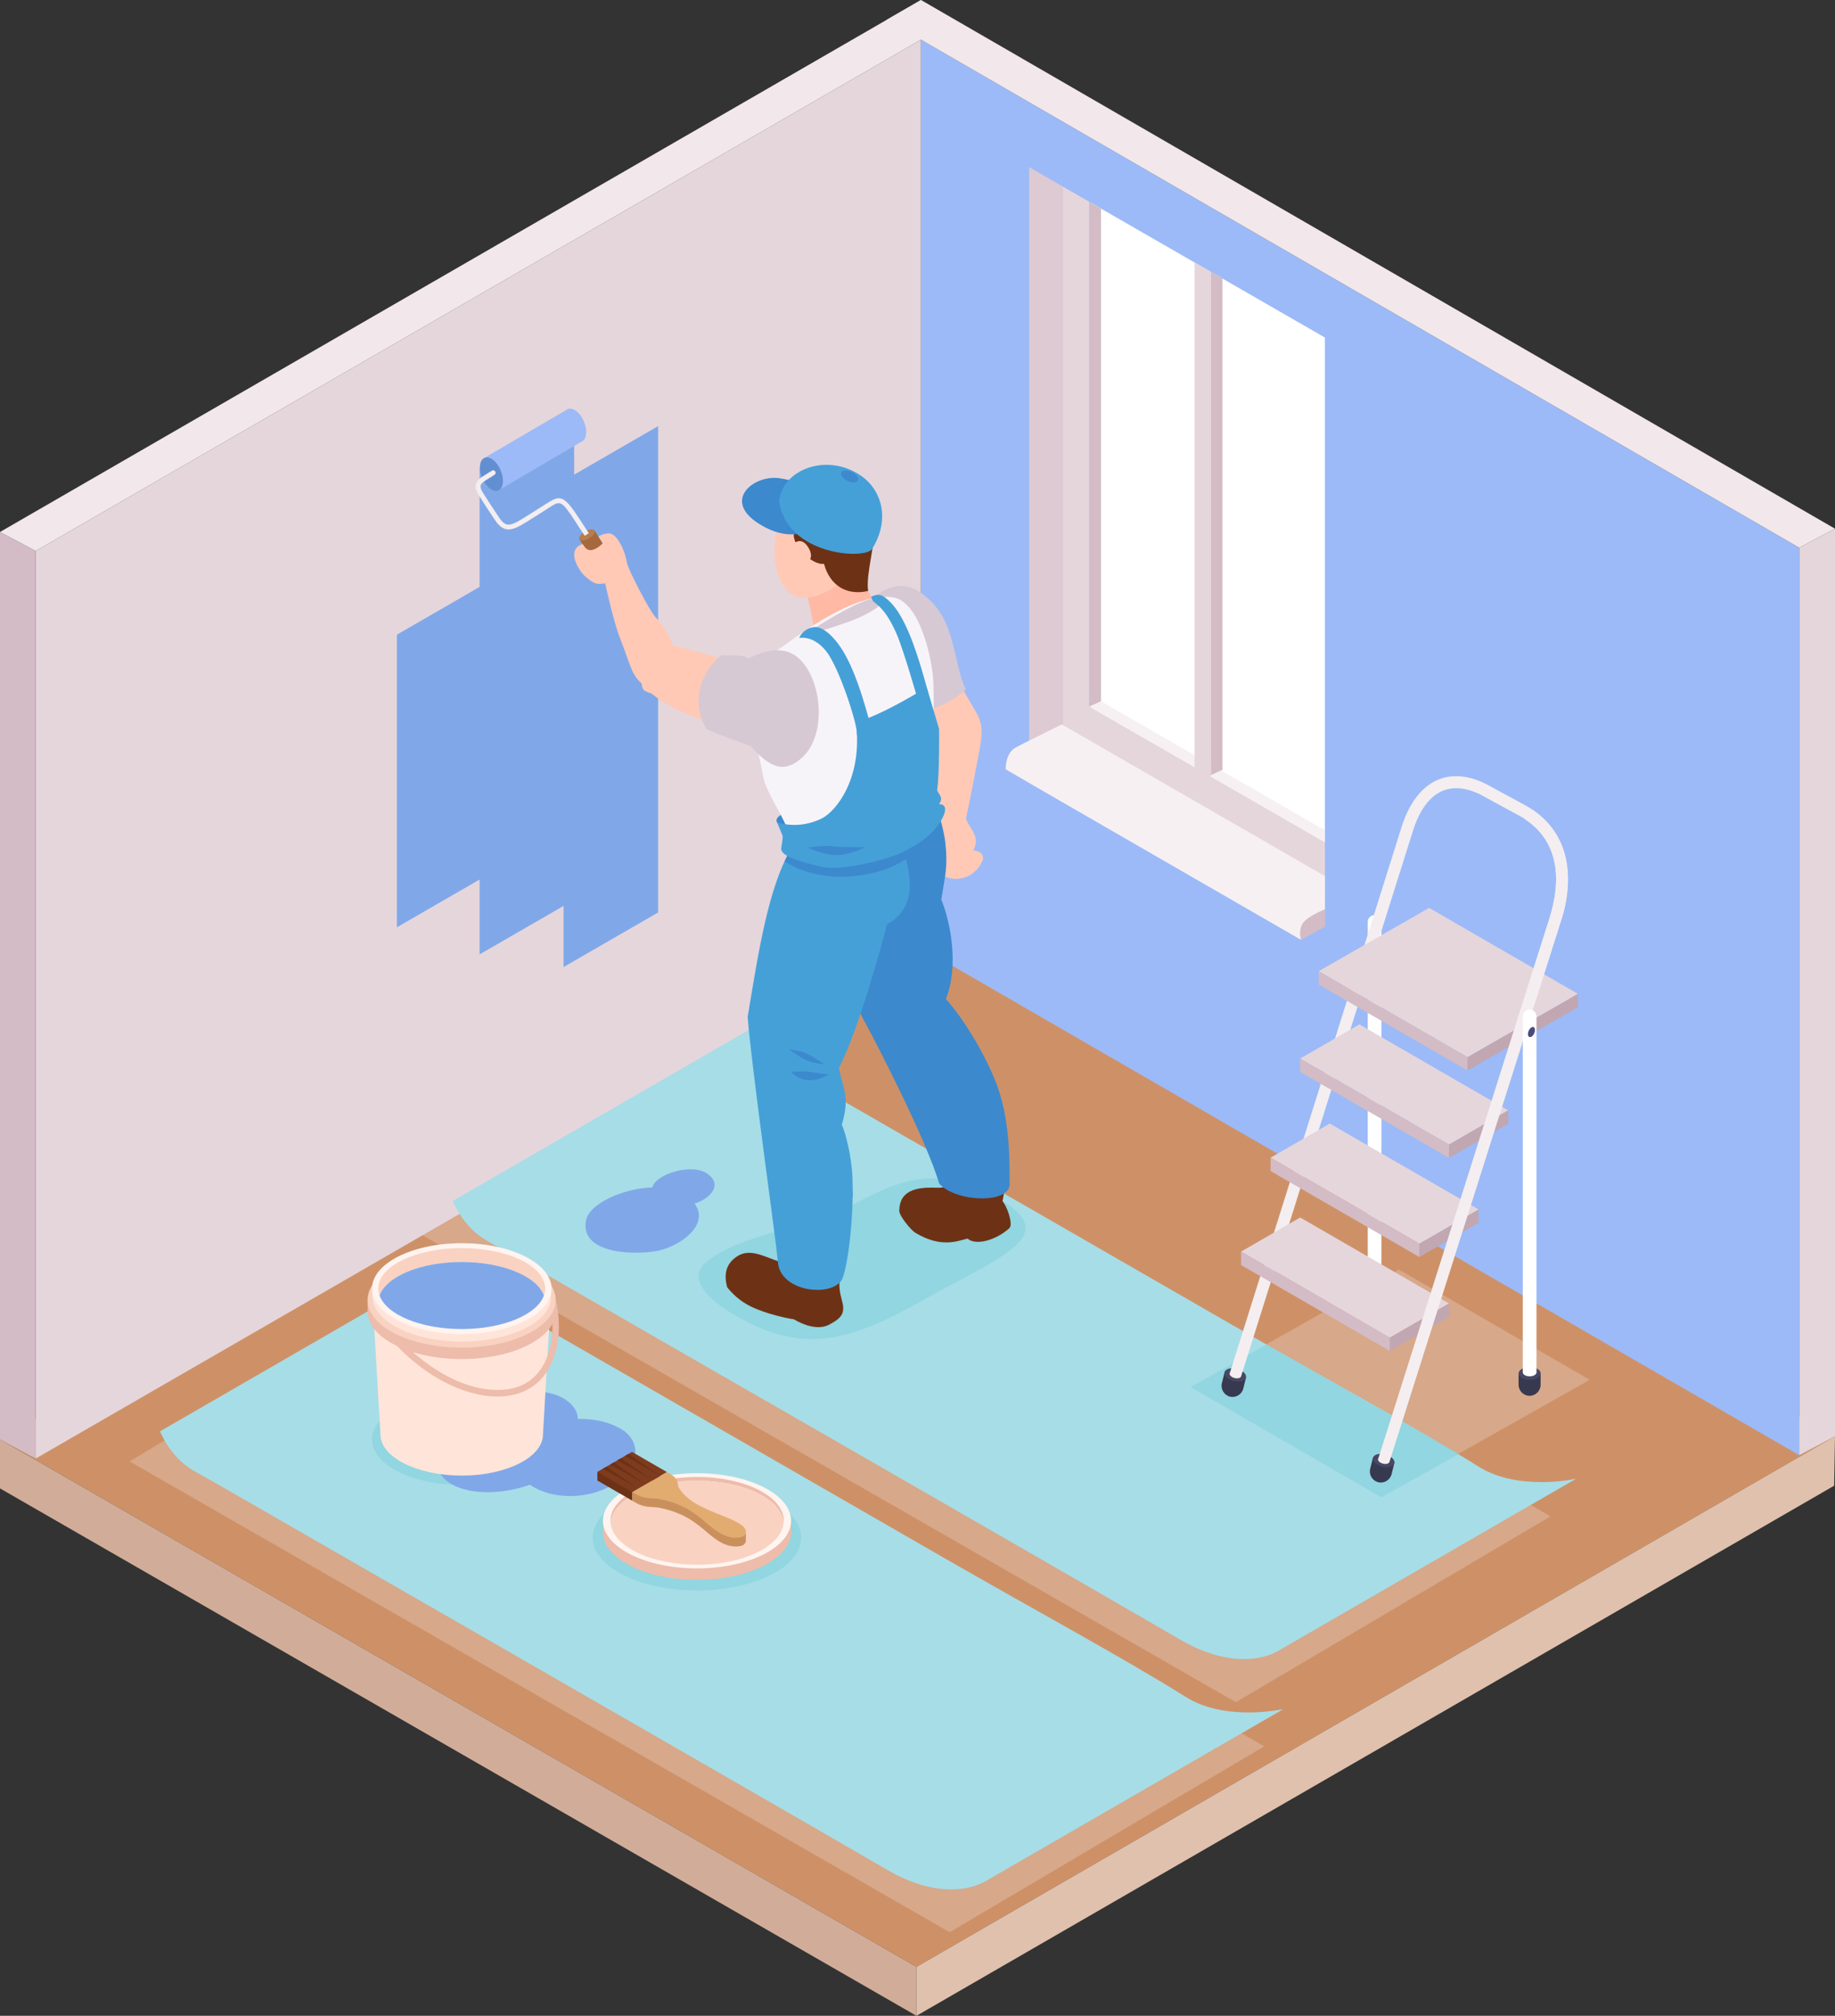 <?xml version="1.0" encoding="UTF-8"?>
<svg xmlns="http://www.w3.org/2000/svg" viewBox="0 0 356.48 391.38">
  <rect x="0" y="0" width="356.48" height="391.38" fill="#333333" stroke="none"/>
  <defs>
    <style>
      .cls-1 {
        fill: #ce9167;
      }

      .cls-2 {
        fill: #ffc9b6;
      }

      .cls-3 {
        fill: #4b4b7f;
      }

      .cls-4 {
        fill: #f7f4f9;
      }

      .cls-5 {
        fill: #fff;
      }

      .cls-6 {
        fill: #c1a7b1;
      }

      .cls-7 {
        fill: #3c89ce;
      }

      .cls-8 {
        fill: #b77d4e;
      }

      .cls-9 {
        fill: #ffe5d9;
      }

      .cls-10 {
        fill: #e2d5da;
      }

      .cls-11 {
        fill: #c9905d;
      }

      .cls-12 {
        fill: #ffb9a4;
      }

      .cls-13 {
        fill: #9cbaf7;
      }

      .cls-14 {
        fill: #d3bcc5;
      }

      .cls-15 {
        fill: #f2e7eb;
      }

      .cls-16, .cls-17 {
        mix-blend-mode: multiply;
        opacity: .5;
      }

      .cls-16, .cls-18 {
        fill: #e0c1ad;
      }

      .cls-19 {
        fill: #373951;
      }

      .cls-20 {
        fill: #e2ac71;
      }

      .cls-17 {
        fill: #7dd0db;
      }

      .cls-21 {
        fill: #a7dde7;
      }

      .cls-22 {
        fill: #474864;
      }

      .cls-23 {
        fill: #7f3b1d;
      }

      .cls-24 {
        fill: none;
        isolation: isolate;
      }

      .cls-25 {
        fill: #d1ad99;
      }

      .cls-26 {
        fill: #ddcad2;
      }

      .cls-27 {
        fill: #628fd1;
      }

      .cls-28 {
        fill: #f4eef0;
      }

      .cls-29 {
        fill: #2c1d1b;
      }

      .cls-30 {
        fill: #f7f0f3;
      }

      .cls-31 {
        fill: #d6c9d4;
      }

      .cls-32 {
        fill: #f9d2c2;
      }

      .cls-33 {
        fill: #e5d6dc;
      }

      .cls-34 {
        fill: #80a8e8;
      }

      .cls-35 {
        fill: #fff4f0;
      }

      .cls-36 {
        fill: #45a0d8;
      }

      .cls-37 {
        fill: #edbcab;
      }

      .cls-38 {
        fill: #a5693d;
      }

      .cls-39 {
        fill: #6d3215;
      }
    </style>
  </defs>
  <g class="cls-24">
    <g id="Layer_1" data-name="Layer 1">
      <g>
        <g>
          <polygon class="cls-1" points="356.31 278.96 178.04 381.88 0 279.48 178.27 175.97 356.31 278.96"/>
          <polygon class="cls-16" points="245.6 339.06 184.49 375.15 25.18 283.74 86.28 247.07 245.6 339.06"/>
          <polygon class="cls-16" points="301.2 294.41 240.09 330.49 80.78 239.09 141.88 202.42 301.2 294.41"/>
          <polygon class="cls-25" points="0 279.48 0 288.98 178.04 391.38 178.04 381.88 0 279.48"/>
          <polygon class="cls-18" points="356.31 288.46 356.48 278.85 178.04 381.88 178.04 391.38 356.31 288.46"/>
        </g>
        <g>
          <g>
            <polygon class="cls-33" points="6.95 283.17 178.92 183.99 178.92 7.7 6.95 106.97 6.95 283.17"/>
            <polygon class="cls-14" points="6.95 106.97 0 103.29 0 279.48 6.95 283.17 6.95 106.97"/>
            <polygon class="cls-15" points="178.92 0 178.92 7.7 6.95 106.97 0 103.29 178.92 0"/>
          </g>
          <g>
            <polygon class="cls-33" points="349.53 106.34 356.48 102.65 356.48 278.85 349.53 282.53 349.53 106.34"/>
            <polygon class="cls-13" points="349.53 282.53 178.92 183.99 178.92 7.7 349.53 106.34 349.53 282.53"/>
            <polygon class="cls-15" points="178.92 0 172.25 3.85 349.53 106.34 356.48 102.65 178.92 0"/>
          </g>
        </g>
        <g>
          <g>
            <polygon class="cls-26" points="206.49 36.23 206.49 143.36 257.39 172.67 257.39 179.92 199.94 146.83 199.94 32.45 206.49 36.23"/>
            <g>
              <polygon class="cls-5" points="212.15 39.5 257.39 65.54 257.39 163.56 212.15 137.53 212.15 39.5"/>
              <polygon class="cls-33" points="211.58 39.17 211.58 137.19 257.39 163.56 257.39 172.67 206.49 143.36 206.49 36.23 211.58 39.17"/>
              <polygon class="cls-30" points="211.58 39.17 213.88 40.49 213.88 136.15 257.39 161.2 257.39 163.56 211.58 137.19 211.58 39.17"/>
            </g>
          </g>
          <path class="cls-30" d="m257.39,170.1l-51.12-29.45-6.33,3.14s-1.26.6-2.57,1.31c-1.31.71-1.94,2.16-2.02,4.25,1.01.65,44.33,25.59,57.39,33.12.18-1.73,4.65-3.14,4.65-3.14v-9.23Z"/>
          <path class="cls-14" d="m252.75,182.47l4.65-2.53v-3.4s-3.74,1.47-4.46,2.96c-.72,1.49-.19,2.96-.19,2.96Z"/>
          <polygon class="cls-14" points="211.58 39.17 213.88 40.49 213.88 136.15 211.58 137.19 211.58 39.17"/>
        </g>
        <polygon class="cls-34" points="111.54 174.7 93.17 185.3 93.17 90.89 111.54 80.28 111.54 174.7"/>
        <polygon class="cls-34" points="127.86 177.15 109.48 187.76 109.48 93.34 127.86 82.73 127.86 177.15"/>
        <polygon class="cls-34" points="95.47 169.44 77.1 180.04 77.1 123.23 95.47 112.62 95.47 169.44"/>
        <g>
          <g>
            <path class="cls-13" d="m113.88,83.88c0-1.65-1-3.57-2.24-4.28-.47-.27-.91-.33-1.27-.21l-16.47,9.63,3,6.15,16.03-9.4c.57-.21.95-.88.95-1.89Z"/>
            <path class="cls-27" d="m93.23,90.77c0,1.65,1,3.57,2.24,4.28,1.24.71,2.24-.04,2.24-1.69s-1-3.57-2.24-4.28c-1.24-.71-2.24.04-2.24,1.69Z"/>
          </g>
          <path class="cls-38" d="m120.44,110.63c-2.65-3.95-4.94-7.66-4.94-7.66l-2.94,1.73s2.36,3.67,4.77,7.77c1.59,2.71,2.77,3.19,3.83,2.58.86-.49,1.28-1.45-.72-4.42Z"/>
          <path class="cls-8" d="m115.5,103c.22.37-.27,1.06-1.08,1.53-.81.47-1.65.55-1.86.17-.22-.37.27-1.06,1.08-1.53.81-.47,1.65-.55,1.86-.17Z"/>
          <path class="cls-28" d="m113.59,104.03l-1.78-2.72c-2.78-4.26-2.93-4.17-5.22-2.69-.28.18-.58.37-.91.58-.79.49-1.5.94-2.14,1.35-3.59,2.3-5.38,3.45-7.41.38l-.73-1.1c-.97-1.47-1.6-2.42-2.4-3.7-.52-.83-.7-1.49-.55-2.09.21-.88,1.06-1.4,2.06-2,.33-.2.68-.41,1.04-.65.21-.15.51-.09.65.13.15.22.09.51-.13.66-.37.25-.74.47-1.08.68-.84.51-1.5.91-1.62,1.41-.08.33.06.78.43,1.37.8,1.27,1.42,2.22,2.39,3.68l.73,1.1c1.45,2.21,2.31,1.77,6.11-.66.64-.41,1.35-.87,2.15-1.36.33-.2.62-.39.9-.57,2.78-1.79,3.45-1.73,6.52,2.97l1.78,2.72-.79.52Z"/>
        </g>
        <polygon class="cls-16" points="308.83 267.9 268.35 290.7 231.29 269.3 271.77 246.5 308.83 267.9"/>
        <path class="cls-21" d="m299.58,287.75c-3.76.02-8.47-.57-12.34-3-.13-.08-.28-.17-.42-.26-11.61-7.26-29.73-17.06-47.15-27.08-31.19-17.95-65.89-37.93-84.72-48.76-1.54-.89-2.99-1.72-4.31-2.48-1.1-.63-2.2-2.14-3.06-3.54-.95-1.55-1.59-2.97-1.59-2.97l-58.04,33.51s.51,1.32,1.62,2.96c.91,1.34,2.2,2.88,4.02,4.12,1,.68,2.12,1.29,3.3,1.93.55.3,1.12.61,1.69.94,28.82,16.59,97.09,55.75,129.55,74.56.41.24.83.48,1.23.71,3.89,2.26,7.27,3.25,10.06,3.59,4.85.58,7.91-.88,8.74-1.37l58.04-33.51s-2.82.64-6.6.66Z"/>
        <path class="cls-21" d="m242.72,332.48c-3.76.02-8.47-.57-12.34-3-.13-.08-.28-.17-.42-.26-11.61-7.26-29.73-17.06-47.15-27.08-31.19-17.95-65.89-37.93-84.72-48.76-1.54-.89-2.99-1.72-4.31-2.48-1.1-.63-2.2-2.14-3.06-3.54-.95-1.55-1.59-2.97-1.59-2.97l-58.04,33.51s.51,1.32,1.62,2.96c.91,1.34,2.2,2.88,4.02,4.12,1,.68,2.12,1.29,3.3,1.93.55.3,1.12.61,1.69.94,28.82,16.59,97.09,55.75,129.55,74.56.41.24.83.48,1.23.71,3.89,2.26,7.27,3.25,10.06,3.58,4.85.58,7.91-.88,8.74-1.37l58.04-33.51s-2.82.64-6.6.66Z"/>
        <polygon class="cls-17" points="283.43 282.28 268.35 290.7 231.29 269.3 246.06 261.05 283.43 282.28"/>
        <path class="cls-17" d="m137.26,244.98c-5.11,4.1,3.42,9.78,10.11,12.7,10.55,4.62,19.32,1.9,31.55-5.03,16.15-9.15,29.56-13.21,12.07-21.43-10.05-4.73-16.84-1.84-25.38,2.71-8.55,4.54-21.45,5.52-28.34,11.05Z"/>
        <g>
          <path class="cls-2" d="m183.6,127.29s3.53,6.92,5.42,9.94c1.9,3.02,1.98,4.54,1.29,8.27-.69,3.74-1.98,10.43-2.67,13.47.93,2.23,2.84,3.42,1.46,6.16,1.38,0,2.23.98,1.72,2.09-1.55,3.37-5.08,4.01-7.23,2.98-2.16-1.03-1.02-6.8-1.17-8.38-.22-2.38-.44-8.16-1.25-12.54-.86-4.6.26-7.05.26-7.05l-4.34-11.64,6.5-3.32Z"/>
          <path class="cls-39" d="m151.47,235.13c.26,4.1,1.25,9.68-.35,9.73-2.77-.95-5.4-2.47-7.78-1.02-2.5,1.52-2.68,3.81-2.08,6.07.83,1.07,2.4,2.69,4.6,3.75,3.09,1.49,7.01,2.29,8.37,2.49,1.99,1.19,4.77,2.13,6.84,1.04,2.12-1.11,3.19-2.05,2.56-4.39-1.05-3.91-.54-4.14.83-10.7.76-3.61-13.19-10.31-12.97-6.97Z"/>
          <path class="cls-29" d="m150.25,228c1.09-2,4.64-1.92,9.11-.5,4.48,1.41,6.12,2.04,6.19,3.38.07,1.34.64,4.87-4.94,4.48-5.58-.39-9.69-3.44-10.06-4.71-.37-1.27-.31-2.64-.31-2.64Z"/>
          <path class="cls-31" d="m174.16,139.21c4.96-.64,9.83-2.03,13.49-5.34-.87-1.42-1.66-5.2-1.99-6.58-1.2-5.09-2.34-9.02-6.67-12.14-5.49-3.97-10.06,1.64-13.94,4.2-.02.02-.05.03-.07.06-.86,1.2-.74,2.67-.42,4.14.06.6,2.7,9.54,4.72,12.48,1.04,1.51,2.8,2.53,4.87,3.19Z"/>
          <path class="cls-12" d="m164.88,106.94c1.26,3.05,7.09,14.31,7.09,14.31l-13.27,6.65s-.42-9.38-3.06-15.7c-2.64-6.32,9.25-5.25,9.25-5.25Z"/>
          <path class="cls-39" d="m194.76,233.23c1.37-6.31-.16-17.14-1.59-20.54-4.51,0-10.34,1.45-13.3,3.75,1.03,3.72,1.41,4.75,2.06,7.43.37,1.52.81,3.01,1.31,4.49.75,2.24.56,2.29-1.76,2.23-3.51-.1-6.77.58-6.78,4.5,0,.98,2.24,3.74,3.17,4.29,4.96,2.95,8.08,1.59,10.09,1.1,1.71,1.48,5.74.18,8.13-2.03.79-.73-.47-4.31-1.33-5.21Z"/>
          <path class="cls-7" d="m157.86,159.12c.86-2.26,1.27-3.01,3.67-3.14,2.49-.14,4.99.36,7.51.13,3.7-.33,7.13-1.38,10.58-2.68,1.39-.52,3.6,6.57,4.01,10.06.56,4.82-.06,6.58-.77,11.16,1.87,4.58,3.42,13.05.89,19.3,3.81,4.28,8.05,11.5,10.07,17.14,2.63,7.34,2.26,16.22,2.32,18.68.2,4.09-10.62,3.64-13.7,0-2.43-8.37-12.38-27.61-14.4-31.29-2.79-5.09-3.93-8.69-6.54-13.88-2.01-4-4.74-8.16-5.46-12.65-.66-4.14.34-8.97,1.81-12.83Z"/>
          <path class="cls-36" d="m153.49,165.09c1.36-2.48,20.83-4.48,20.58-4.36.97,3.85,6.42,14.38-1.8,18.74-.27,1.7-5.7,21.28-9.3,27.86.82,4.24,2.18,5.5.57,11.04.59,1.26,1.87,5.69,2.06,10.23.34,8.47-1.11,18.65-2.2,20.1-2.43,3.24-12.06,1.95-12.29-3.84-.44-4.69-5.2-38.36-5.86-47.41,2.27-13.84,4.06-24.76,8.23-32.36Z"/>
          <path class="cls-7" d="m178.49,164.4s-2.76,4.5-11.9,5.61c-9.14,1.11-14.16-2.8-14.16-2.8l1.06-2.12s9.98,2.27,16.17-.23c6.19-2.51,8.2-3.02,8.2-3.02l.63,2.57Z"/>
          <path class="cls-7" d="m150.93,159.61c-.78-1.54,4.32-2.82,4.32-2.82l1.33,3.6s-4.15,2.16-5.65-.78Z"/>
          <path class="cls-4" d="m151.27,126.06c1.91-1.2,14.19-11.19,22.1-10.1,4.98.68,7.42,10.53,7.9,15.67.31,3.31-.1,18.82.21,21.56.4.68,1.43,2.35.23,3.27,1.51,1.54.41,2.35-1.09,3.94-1.55,1.65-11.24,6.84-15.7,6.84-6.22,0-10.36-.09-11.97-1.29-1.13-.84-.57-2.61.45-3.47-.58-3.26-4.52-8.43-5.08-11.47-1.13-6.24-2.91-10.68-3.23-17.06-.25-5.03,2.56-5.61,6.17-7.88Z"/>
          <path class="cls-31" d="m171.97,116.29s-.36,1.24-3.86,3.04c-3.51,1.8-10.11,3.55-10.11,3.55v-.75s3.68-2.46,7.46-4.34c3.78-1.89,4.97-1.69,4.97-1.69l1.54.2Z"/>
          <path class="cls-2" d="m150.82,103.29c.77-3.77,2.49-6.98,6.19-7.87,3.52-.85,7.5.67,9.84,3.58,2.88,3.57,2,7.51-.54,10.98-1.5,2.06-3.79,3.89-5.38,4.72-2.07,1.09-6.13,2.72-8.45-.54-2.14-3.01-2.37-7.45-1.67-10.87Z"/>
          <path class="cls-39" d="m151.36,97.32c1.3-.23.79-1.42,1.96-2.11,2.59-1.51,6.45-1.84,9.32-1.24,5.88,1.23,9.38,4.24,7.06,8.93.45,2.41-1.54,8.62-1.05,11.84-4.3.99-7.48-1.19-8.58-5.28-2.4.41-6.85-4.21-5.67-6.32-4.38,1.01-4.57-5.57-3.04-5.83Z"/>
          <path class="cls-2" d="m153.72,106.02s1.86-2.54,3.51.63c1.36,2.62-1.99,3.57-1.99,3.57l-1.52-4.2Z"/>
          <path class="cls-7" d="m158.56,102.19s-4.36,3.89-11.29-.61c-6.93-4.5-.82-9.36,3.98-8.75,4.8.61,7.31,2.87,7.31,2.87v6.49Z"/>
          <path class="cls-36" d="m151.36,97.32c.55-6.13,9.33-9.6,16.04-4.86,3.67,2.59,5.67,8.1,2.11,13.97-.81,2.36-16.69,1.58-18.15-9.11Z"/>
          <path class="cls-7" d="m163.44,91.75c-.23.48.3,1.21,1.19,1.63.88.42,1.79.38,2.02-.1.23-.48-.3-1.21-1.19-1.63-.88-.42-1.79-.38-2.02.1Z"/>
          <path class="cls-2" d="m140,130.73c.49,1.87.11,3.26-1.17,4.18-1.28.92-5-.08-4.08-2.44-.94-.71-.13-1.61.23-2.57-.39-1.33.44-2.59,1.3-2.4,2.41.52,3.23,1.36,3.72,3.23Z"/>
          <path class="cls-7" d="m160.97,208.61s-2.18,1.43-4.3,1.07c-2.12-.36-2.95-1.55-2.95-1.55,0,0,2.23-.24,3.62,0,1.39.24,3.62.48,3.62.48Z"/>
          <path class="cls-7" d="m160.16,206.66s-3.02-2.14-4.4-2.46c-1.38-.31-2.46-.5-2.46-.5,0,0,1.77,1.39,3.07,2.03,1.3.65,3.79.92,3.79.92Z"/>
          <path class="cls-36" d="m180.03,133.42l2.41,8.15s.08,8.86-.39,11.84c.47,1.14,1.25,1.38.39,2.71,1.8.07,1.2,1.84.33,3.27-1.76,2.92-4.31,4.43-7.2,5.96-2.89,1.53-12.37,3.85-16.01,2.94-3.64-.91-8.11-1.96-7.79-3.7.32-1.75.27-2.32.27-2.32l-1.11-2.66s3.89,1.61,8.63-.66c2.87-1.37,8.11-7.93,6.71-18.71,5.56-1.58,13.76-6.82,13.76-6.82Z"/>
          <path class="cls-36" d="m169.36,141.36c-.3-.19-1.94-7.99-4.76-13.47-2.28-4.43-4.94-6.4-6.54-6.13-2.22.37-2.81,2.11-2.81,2.11,0,0,2.66-.65,5.21,2.52,2.55,3.17,5.96,13.81,6,15.88.04,2.07,2.9-.91,2.9-.91Z"/>
          <path class="cls-36" d="m169.68,116.79c.7.59,2.49,1.6,4.56,6.43,1.33,3.1,4.09,12.75,4.09,12.75l2-1.39s-1.77-7.06-3.77-11.73c-2-4.68-3.71-6.27-5.03-7.11-.71-.45-1.86-.18-2.3.17.17.47.45.89.45.89Z"/>
          <path class="cls-7" d="m168.1,164.47s-3.04,1.64-5.8,1.54c-2.74-.1-5.39-1.46-5.39-1.46,0,0,3.43-.48,5.02-.23,1.59.25,6.17.15,6.17.15Z"/>
          <path class="cls-2" d="m113.65,111.88c-1.07-.95-3.87-5.09-.49-6.25.31.3.64,1.19,1.55,1.19.79,0,1.94-.82,2.37-1.35,0,0-.59-.94-.83-1.32.19-.08,1.8-1.03,2.82-.34,1.23.84,2.35,3.22,2.74,5.5.2,1.22,4.34,9.26,5.54,10.52,2.72,2.85,3.38,5.49,3.38,5.49,0,0,10.56,2.54,14.15,4.21,2.93,1.36,4.4,3.13,4.4,3.13l-1.24,12.02s-3.96-2.31-9.89-4.42c-1.02-.36-6.94-1.74-11.52-5.57-1.96-.66-1.73-.83-2.02-2.01-2-1.9-1.95-3.1-4.21-8.91-1.24-3.19-2.84-10.52-2.84-10.52-1.61.24-2.07.24-3.9-1.38Z"/>
          <path class="cls-31" d="m140.21,127.18c2.12.19,4.6-.19,5.06.74,3.41-1.72,7.12-2.68,9.99-.03,4.4,4.06,5.49,14.78.51,19.25-3.28,2.94-6.01,2.17-9.88-2.24-1.52-.61-5.28-1.84-8.63-3.35-3.27-5.27-.97-11.39,2.95-14.37Z"/>
        </g>
        <g>
          <g>
            <path class="cls-19" d="m264.9,248.32v2.21c0,1.18.97,2.14,2.14,2.14s2.14-.97,2.14-2.14v-2.21h-4.29Z"/>
            <path class="cls-22" d="m269.19,248.32c0,.67-.96,1.22-2.14,1.22s-2.14-.54-2.14-1.22.96-1.22,2.14-1.22,2.14.54,2.14,1.22Z"/>
            <path class="cls-10" d="m268.37,248.13c0,.42-.6.76-1.33.76s-1.33-.34-1.33-.76.6-.76,1.33-.76,1.33.34,1.33.76Z"/>
            <path class="cls-5" d="m268.37,248.13v-69.13c0-.73-.6-1.33-1.33-1.33s-1.33.6-1.33,1.33v69.13h2.67Z"/>
          </g>
          <g>
            <path class="cls-19" d="m237.9,266.42l-.53,2.14c-.28,1.14.42,2.31,1.56,2.6,1.14.28,2.31-.42,2.6-1.56l.53-2.14-4.16-1.04Z"/>
            <path class="cls-22" d="m242.06,267.46c-.16.65-1.23.95-2.38.66-1.15-.29-1.95-1.05-1.79-1.7.16-.65,1.23-.95,2.37-.66,1.15.29,1.95,1.05,1.79,1.7Z"/>
            <path class="cls-28" d="m241.11,267.2c-.09.35-.65.51-1.27.35-.61-.15-1.04-.56-.95-.91.09-.35.65-.51,1.27-.35.61.15,1.04.56.95.91Z"/>
          </g>
          <path class="cls-28" d="m280.39,153.49c2.3-.9,5.1-.47,8.09,1.26l6.94,3.77c6.29,3.63,8.32,10.15,5.87,18.81l-.21.66c.86-.22,1.73-.43,2.6-.62,2.46-9.4-.04-16.8-7.1-20.87l-6.94-3.77c-3.62-2.09-7.12-2.58-10.1-1.41-3.27,1.28-5.8,4.53-7.31,9.4l-33.34,105.93c.71.31,1.22-.02,2.22.55l33.35-105.79c1.29-4.17,3.34-6.91,5.93-7.92Z"/>
          <g>
            <polygon class="cls-33" points="270 259.71 241.09 243.01 252.58 236.38 281.5 253.07 270 259.71"/>
            <polygon class="cls-14" points="241.09 243.01 241.09 245.61 270 262.3 270 259.71 241.09 243.01"/>
            <polygon class="cls-6" points="281.5 253.07 281.5 255.67 270 262.3 270 259.71 281.5 253.07"/>
          </g>
          <g>
            <polygon class="cls-33" points="275.75 241.47 246.84 224.77 258.33 218.14 287.24 234.83 275.75 241.47"/>
            <polygon class="cls-14" points="246.84 224.77 246.84 227.37 275.75 244.06 275.75 241.47 246.84 224.77"/>
            <polygon class="cls-6" points="287.24 234.83 287.24 237.43 275.75 244.06 275.75 241.47 287.24 234.83"/>
          </g>
          <g>
            <polygon class="cls-33" points="281.5 222.22 252.58 205.53 264.08 198.89 292.99 215.58 281.5 222.22"/>
            <polygon class="cls-14" points="252.58 205.53 252.58 208.12 281.5 224.82 281.5 222.22 252.58 205.53"/>
            <polygon class="cls-6" points="292.99 215.58 292.99 218.18 281.5 224.82 281.5 222.22 292.99 215.58"/>
          </g>
          <g>
            <polygon class="cls-33" points="285.1 205.25 256.18 188.56 277.63 176.27 306.55 192.97 285.1 205.25"/>
            <polygon class="cls-14" points="256.18 188.56 256.18 191.16 285.1 207.85 285.1 205.25 256.18 188.56"/>
            <polygon class="cls-6" points="306.55 192.97 306.55 195.56 285.1 207.85 285.1 205.25 306.55 192.97"/>
          </g>
          <g>
            <path class="cls-19" d="m266.71,283.04l-.53,2.14c-.28,1.14.42,2.31,1.56,2.6,1.14.28,2.31-.42,2.6-1.56l.53-2.14-4.16-1.04Z"/>
            <path class="cls-22" d="m270.88,284.08c-.16.65-1.23.95-2.37.66-1.15-.29-1.95-1.05-1.79-1.7.16-.65,1.23-.95,2.37-.66,1.15.29,1.95,1.05,1.79,1.7Z"/>
            <path class="cls-28" d="m269.93,283.82c-.09.35-.65.51-1.27.35-.61-.15-1.04-.56-.95-.91.09-.35.65-.51,1.27-.35.61.15,1.04.56.95.91Z"/>
          </g>
          <path class="cls-28" d="m297.74,157.23c-.5.6-1,1.2-1.5,1.81,5.64,3.72,7.39,10.02,5.05,18.29l-33.53,105.85c.72.29,1.45.3,2.15.7l33.61-105.88c2.59-9.16.53-16.47-5.79-20.77Z"/>
          <g>
            <path class="cls-19" d="m295.01,266.65v2.21c0,1.18.96,2.14,2.14,2.14s2.14-.97,2.14-2.14v-2.21h-4.29Z"/>
            <ellipse class="cls-22" cx="297.16" cy="266.65" rx="2.14" ry="1.22"/>
            <path class="cls-5" d="m298.49,266.46c0,.42-.6.76-1.33.76s-1.33-.34-1.33-.76.6-.76,1.33-.76,1.33.34,1.33.76Z"/>
            <path class="cls-5" d="m298.49,266.46v-69.13c0-.73-.6-1.33-1.33-1.33s-1.33.6-1.33,1.33v69.13h2.67Z"/>
          </g>
          <path class="cls-3" d="m298.19,199.98c0,.5-.3,1.08-.68,1.3-.38.22-.68-.01-.68-.51s.3-1.08.68-1.3c.38-.22.68.01.68.51Z"/>
        </g>
        <path class="cls-17" d="m89.68,270.67c9.62,0,17.42,3.95,17.42,8.82s-7.8,8.82-17.42,8.82-17.42-3.95-17.42-8.82,7.8-8.82,17.42-8.82Z"/>
        <path class="cls-34" d="m120.71,277.48c-2.4-1.47-5.41-2.04-8.43-1.99-.03-.73-.28-1.5-.74-2.14-2.97-4.11-10.19-3.53-14.43-2.62-4.34.93-9.43,3.23-10.08,8.22,0,0,0,.02,0,.03-.82.73-1.49,1.63-1.88,2.76-.76,2.2-.13,4.44,1.73,5.85,3.79,2.87,10.86,2.58,16.05.67,1.15.83,2.85,1.45,3.61,1.65,4.78,1.31,10.57.31,14.37-2.99,3.17-2.75,3.64-7.1-.2-9.45Z"/>
        <path class="cls-17" d="m135.39,288.31c11.18,0,20.24,4.58,20.24,10.24s-9.06,10.24-20.24,10.24-20.24-4.58-20.24-10.24,9.06-10.24,20.24-10.24Z"/>
        <g>
          <path class="cls-9" d="m72.27,250.19l1.64,28.31c0,4.41,7.07,7.99,15.79,7.99s15.78-3.58,15.78-7.99l1.64-28.31h-34.85Z"/>
          <path class="cls-37" d="m96.67,271.14c-.94,0-1.92-.08-2.93-.25-9.74-1.61-16.84-9.8-17.14-10.15-.23-.26-.2-.66.07-.89.27-.23.66-.2.89.07.07.08,7.11,8.19,16.39,9.72,3.62.6,6.74.04,9-1.62,2.26-1.66,3.68-4.37,4.21-8.06.78-5.41-1.53-11.07-1.55-11.13-.13-.32.02-.69.34-.82.32-.13.69.02.82.34.1.24,2.46,6.03,1.63,11.79-.58,4.04-2.17,7.03-4.71,8.9-1.89,1.39-4.29,2.1-7.02,2.1Z"/>
          <path class="cls-37" d="m107.95,252.41l-.65-.75s-9.21-6.28-17.62-6.28-17.59,6.28-17.59,6.28l-.68.75v2.39c.21,5.02,8.31,9.07,18.27,9.07s18.06-4.07,18.3-9.07l-.03-2.39Z"/>
          <path class="cls-32" d="m89.68,243.17c-10.09,0-18.27,4.14-18.27,9.24s8.18,9.24,18.27,9.24,18.27-4.14,18.27-9.24-8.18-9.24-18.27-9.24Z"/>
          <path class="cls-9" d="m72.27,250.19c0,.48.1,1.74.11,1.86.39,4.68,8.01,8.42,17.36,8.42,8.86,0,16.16-3.36,17.23-7.69l.15-2.59c-.04-.32-34.85,0-34.85,0Z"/>
          <path class="cls-35" d="m89.7,241.37c-9.62,0-17.43,3.95-17.43,8.82s7.8,8.82,17.43,8.82,17.43-3.95,17.43-8.82-7.8-8.82-17.43-8.82Z"/>
          <g>
            <path class="cls-32" d="m89.7,245.02c8.01,0,14.64,2.81,15.96,6.51.16-.44.25-.89.25-1.35,0-4.34-7.26-7.86-16.21-7.86s-16.21,3.52-16.21,7.86c0,.46.1.91.25,1.35,1.32-3.7,7.95-6.51,15.96-6.51Z"/>
            <path class="cls-34" d="m89.7,258.04c8.01,0,14.64-2.81,15.96-6.51-1.32-3.7-7.95-6.51-15.96-6.51s-14.64,2.81-15.96,6.51c1.32,3.7,7.95,6.51,15.96,6.51Z"/>
          </g>
        </g>
        <path class="cls-34" d="m133.34,232.15c-5.49-4.04-18.64.19-19.5,4.79-1.27,6.84,10.25,6.74,14.21,5.85,4.7-1.06,11.39-6.14,5.29-10.63Z"/>
        <path class="cls-34" d="m137.48,227.92c-3.02-2.23-10.28.1-10.75,2.64-.7,3.77,5.65,3.71,7.83,3.22,2.59-.59,6.28-3.39,2.92-5.86Z"/>
        <g>
          <path class="cls-37" d="m153.67,295.28l-.65-.75s-9.21-6.28-17.62-6.28-17.59,6.28-17.59,6.28l-.68.75v2.39c.21,5.02,8.31,9.07,18.27,9.07s18.06-4.07,18.3-9.07l-.03-2.39Z"/>
          <path class="cls-35" d="m135.41,286.03c-10.09,0-18.27,4.14-18.27,9.24s8.18,9.24,18.27,9.24,18.27-4.14,18.27-9.24-8.18-9.24-18.27-9.24Z"/>
          <g>
            <path class="cls-37" d="m135.42,287.48c9.06,0,16.43,3.62,16.81,8.16.01-.12.04-.24.04-.36,0-4.71-7.54-8.52-16.84-8.52s-16.84,3.81-16.84,8.52c0,.12.03.24.04.36.38-4.54,7.74-8.16,16.81-8.16Z"/>
            <path class="cls-32" d="m135.42,303.8c9.06,0,16.43-3.62,16.81-8.16-.38-4.54-7.74-8.16-16.81-8.16s-16.43,3.62-16.81,8.16c.38,4.54,7.74,8.16,16.81,8.16Z"/>
          </g>
        </g>
        <g>
          <polygon class="cls-39" points="129.65 287.54 122.77 283.57 118.65 285.95 118.66 285.44 116.05 285.77 116.05 287.45 122.84 291.37 122.84 287.54 129.65 287.54"/>
          <rect class="cls-11" x="142.04" y="297.41" width="2.85" height="1.67"/>
          <path class="cls-11" d="m143.82,297.64c-2.01-1.36-4.95-2-8.14-3.71-3.06-1.63-3.97-3.66-4.04-3.83.04-.14.05-.29.04-.43l-2.02-2.12h-6.81v3.83l.72.42c.72.42,1.59.7,2.48.76.43.03,1.56.08,2.11.19,1.29.26,3.74.9,5.8,2.18,2.95,1.84,4.07,3.54,6.42,4.7,2.11,1.04,3.74.51,4.03.34.25-.15,1.22-1.11-.59-2.33Z"/>
          <polygon class="cls-23" points="122.77 281.89 116.05 285.77 122.84 289.69 129.56 285.81 122.77 281.89"/>
          <path class="cls-20" d="m143.82,295.94c-2.01-1.36-4.95-2-8.14-3.71-2.42-1.29-3.5-2.85-3.88-3.52-.07-.12-.1-.39-.12-.61,0-.08-.1-.52-.14-.62-.2-.44-.61-.87-1.24-1.24l-.72-.42-6.72,3.88.72.42c.86.49,1.93.76,2.98.79.12,0,1.04.02,1.57.13,1.27.26,3.76.89,5.85,2.19,2.95,1.84,4.07,3.54,6.42,4.7,2.11,1.04,3.74.51,4.03.34.25-.15,1.22-1.11-.59-2.33Z"/>
          <polygon class="cls-39" points="117.09 285.17 123.62 288.78 117.83 284.75 117.09 285.17"/>
          <polygon class="cls-39" points="119.91 283.53 126.44 287.15 120.65 283.11 119.91 283.53"/>
          <polygon class="cls-39" points="118.52 284.35 125.05 287.96 119.26 283.92 118.52 284.35"/>
          <polygon class="cls-39" points="121.38 282.69 127.91 286.31 122.12 282.27 121.38 282.69"/>
        </g>
        <g>
          <polygon class="cls-14" points="235.19 52.76 237.49 54.08 237.49 149.47 235.19 150.51 235.19 52.76"/>
          <polygon class="cls-33" points="235.19 52.76 232.06 50.96 232.06 149.38 235.19 151.64 235.19 52.76"/>
        </g>
      </g>
    </g>
  </g>
</svg>